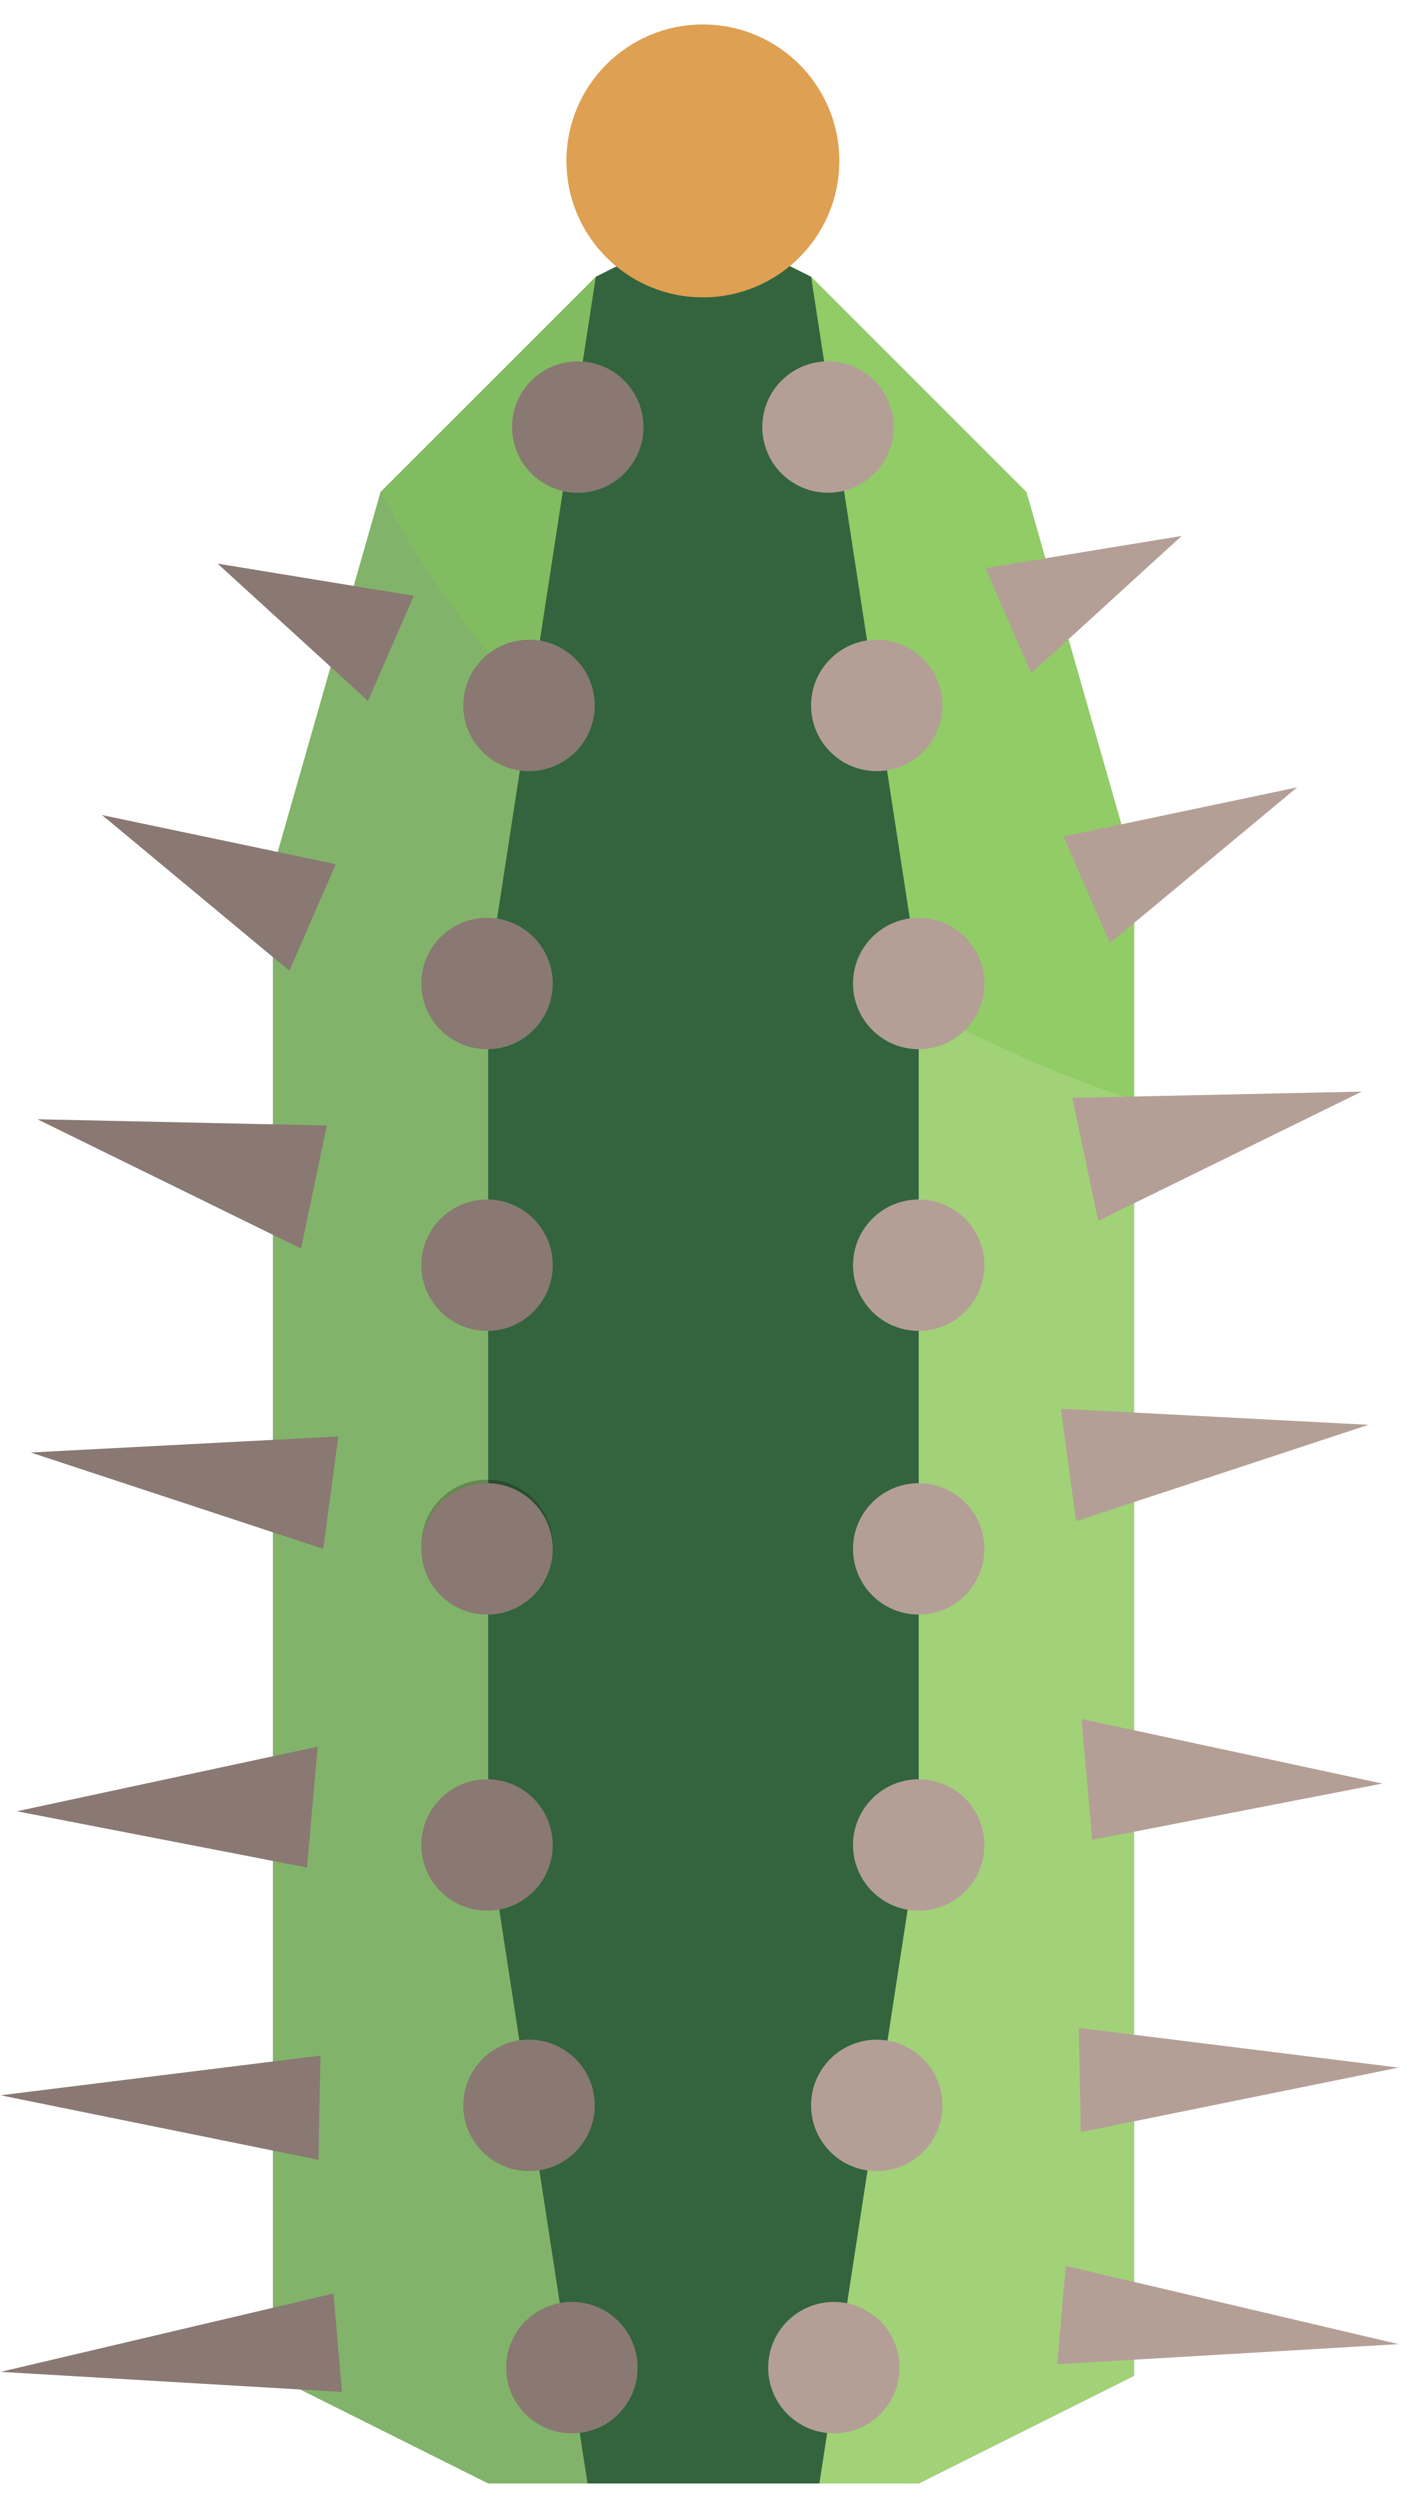 <?xml version="1.0" encoding="UTF-8" standalone="no"?><!DOCTYPE svg PUBLIC "-//W3C//DTD SVG 1.1//EN" "http://www.w3.org/Graphics/SVG/1.1/DTD/svg11.dtd"><svg width="100%" height="100%" viewBox="0 0 37 65" version="1.1" xmlns="http://www.w3.org/2000/svg" xmlns:xlink="http://www.w3.org/1999/xlink" xml:space="preserve" xmlns:serif="http://www.serif.com/" style="fill-rule:evenodd;clip-rule:evenodd;stroke-linecap:round;stroke-linejoin:round;stroke-miterlimit:1.5;"><g id="cactus13"><path d="M29.486,44.981l0,-22.391l-2.799,-9.796l-5.597,-5.597l-2.799,-1.4l-2.799,1.4l-5.598,5.597l-2.799,9.796l0,39.184l5.598,2.798l11.195,0l5.598,-2.798l0,-16.793Z" style="fill:#82b36a;"/><clipPath id="_clip1"><path d="M29.486,44.981l0,-22.391l-2.799,-9.796l-5.597,-5.597l-2.799,-1.4l-2.799,1.4l-5.598,5.597l-2.799,9.796l0,39.184l5.598,2.798l11.195,0l5.598,-2.798l0,-16.793Z"/></clipPath><g clip-path="url(#_clip1)"><path d="M30.821,3.666l-12.53,1.247l-0.891,62.903l17.684,-3.244l-4.263,-60.906Z" style="fill:#a1d277;stroke:#000;stroke-width:1px;"/><path d="M33.559,4.662c9.707,6.793 14.58,16.605 10.876,21.898c-3.704,5.293 -14.592,4.076 -24.299,-2.717c-9.707,-6.793 -14.58,-16.606 -10.876,-21.899c3.704,-5.292 14.592,-4.075 24.299,2.718Z" style="fill:#83c759;fill-opacity:0.5;"/><path d="M12.693,25.389l2.799,-18.192l2.799,-1.4l2.799,1.4l2.798,18.192l0,22.391l-2.798,18.192l-5.598,0l-2.799,-18.192l0,-22.391Z" style="fill:#33643d;"/></g><g><circle cx="18.276" cy="4.184" r="3.548" style="fill:#dea052;"/></g><g><circle cx="21.529" cy="11.104" r="1.708" style="fill:#b49f97;"/><circle cx="22.797" cy="18.342" r="1.708" style="fill:#b49f97;"/><circle cx="23.888" cy="25.572" r="1.708" style="fill:#b49f97;"/><circle cx="23.888" cy="32.896" r="1.708" style="fill:#b49f97;"/><circle cx="23.888" cy="47.971" r="1.708" style="fill:#b49f97;"/><circle cx="22.797" cy="54.741" r="1.708" style="fill:#b49f97;"/><circle cx="21.682" cy="61.56" r="1.708" style="fill:#b49f97;"/><circle cx="23.888" cy="40.272" r="1.708" style="fill:#b49f97;"/></g><g><circle cx="15.022" cy="11.104" r="1.708" style="fill:#b49f97;"/><circle cx="13.754" cy="18.342" r="1.708" style="fill:#b49f97;"/><circle cx="12.663" cy="25.572" r="1.708" style="fill:#b49f97;"/><circle cx="12.663" cy="32.896" r="1.708" style="fill:#b49f97;"/><circle cx="12.663" cy="47.971" r="1.708" style="fill:#b49f97;"/><circle cx="13.754" cy="54.741" r="1.708" style="fill:#b49f97;"/><circle cx="14.869" cy="61.56" r="1.708" style="fill:#b49f97;"/><circle cx="12.663" cy="40.272" r="1.708" style="fill:#b49f97;"/></g><g><g opacity="0.25"><circle cx="15.022" cy="11.104" r="1.708" style="fill:#090705;"/><circle cx="13.754" cy="18.342" r="1.708" style="fill:#090705;"/><circle cx="12.663" cy="25.572" r="1.708" style="fill:#090705;"/><circle cx="12.663" cy="32.896" r="1.708" style="fill:#090705;"/><circle cx="12.663" cy="47.971" r="1.708" style="fill:#090705;"/><circle cx="13.754" cy="54.741" r="1.708" style="fill:#090705;"/><circle cx="14.869" cy="61.56" r="1.708" style="fill:#090705;"/><circle cx="12.663" cy="40.272" r="1.708" style="fill:#090705;"/><circle cx="12.663" cy="40.181" r="1.708" style="fill:#090705;"/></g></g><g><path d="M30.724,13.935l-3.91,3.57l-1.191,-2.734l5.101,-0.836Z" style="fill:#b49f97;"/><path d="M33.727,20.472l-4.868,4.049l-1.207,-2.772l6.075,-1.277Z" style="fill:#b49f97;"/><path d="M35.407,28.382l-6.853,3.362l-0.671,-3.2l7.524,-0.162Z" style="fill:#b49f97;"/><path d="M35.582,37.046l-7.604,2.507l-0.392,-2.925l7.996,0.418Z" style="fill:#b49f97;"/><path d="M35.942,46.374l-7.542,1.463l-0.28,-3.143l7.822,1.68Z" style="fill:#b49f97;"/><path d="M36.364,53.759l-8.262,1.678l-0.052,-2.71l8.314,1.032Z" style="fill:#b49f97;"/><path d="M36.363,60.949l-8.873,0.522l0.221,-2.558l8.652,2.036Z" style="fill:#b49f97;"/></g><g><path d="M5.658,14.655l3.911,3.57l1.19,-2.734l-5.101,-0.836Z" style="fill:#b49f97;"/><path d="M2.655,21.193l4.869,4.048l1.207,-2.772l-6.076,-1.276Z" style="fill:#b49f97;"/><path d="M0.975,29.102l6.853,3.362l0.671,-3.2l-7.524,-0.162Z" style="fill:#b49f97;"/><path d="M0.801,37.766l7.604,2.507l0.391,-2.924l-7.995,0.417Z" style="fill:#b49f97;"/><path d="M0.441,47.094l7.542,1.463l0.279,-3.143l-7.821,1.68Z" style="fill:#b49f97;"/><path d="M0.018,54.479l8.263,1.678l0.051,-2.71l-8.314,1.032Z" style="fill:#b49f97;"/><path d="M0.019,61.67l8.873,0.522l-0.221,-2.559l-8.652,2.037Z" style="fill:#b49f97;"/></g><g><g opacity="0.25"><path d="M5.658,14.655l3.911,3.57l1.19,-2.734l-5.101,-0.836Z" style="fill:#090705;"/><path d="M2.655,21.193l4.869,4.048l1.207,-2.772l-6.076,-1.276Z" style="fill:#090705;"/><path d="M0.975,29.102l6.853,3.362l0.671,-3.2l-7.524,-0.162Z" style="fill:#090705;"/><path d="M0.801,37.766l7.604,2.507l0.391,-2.924l-7.995,0.417Z" style="fill:#090705;"/><path d="M0.441,47.094l7.542,1.463l0.279,-3.143l-7.821,1.68Z" style="fill:#090705;"/><path d="M0.018,54.479l8.263,1.678l0.051,-2.71l-8.314,1.032Z" style="fill:#090705;"/><path d="M0.019,61.67l8.873,0.522l-0.221,-2.559l-8.652,2.037Z" style="fill:#090705;"/></g></g></g></svg>